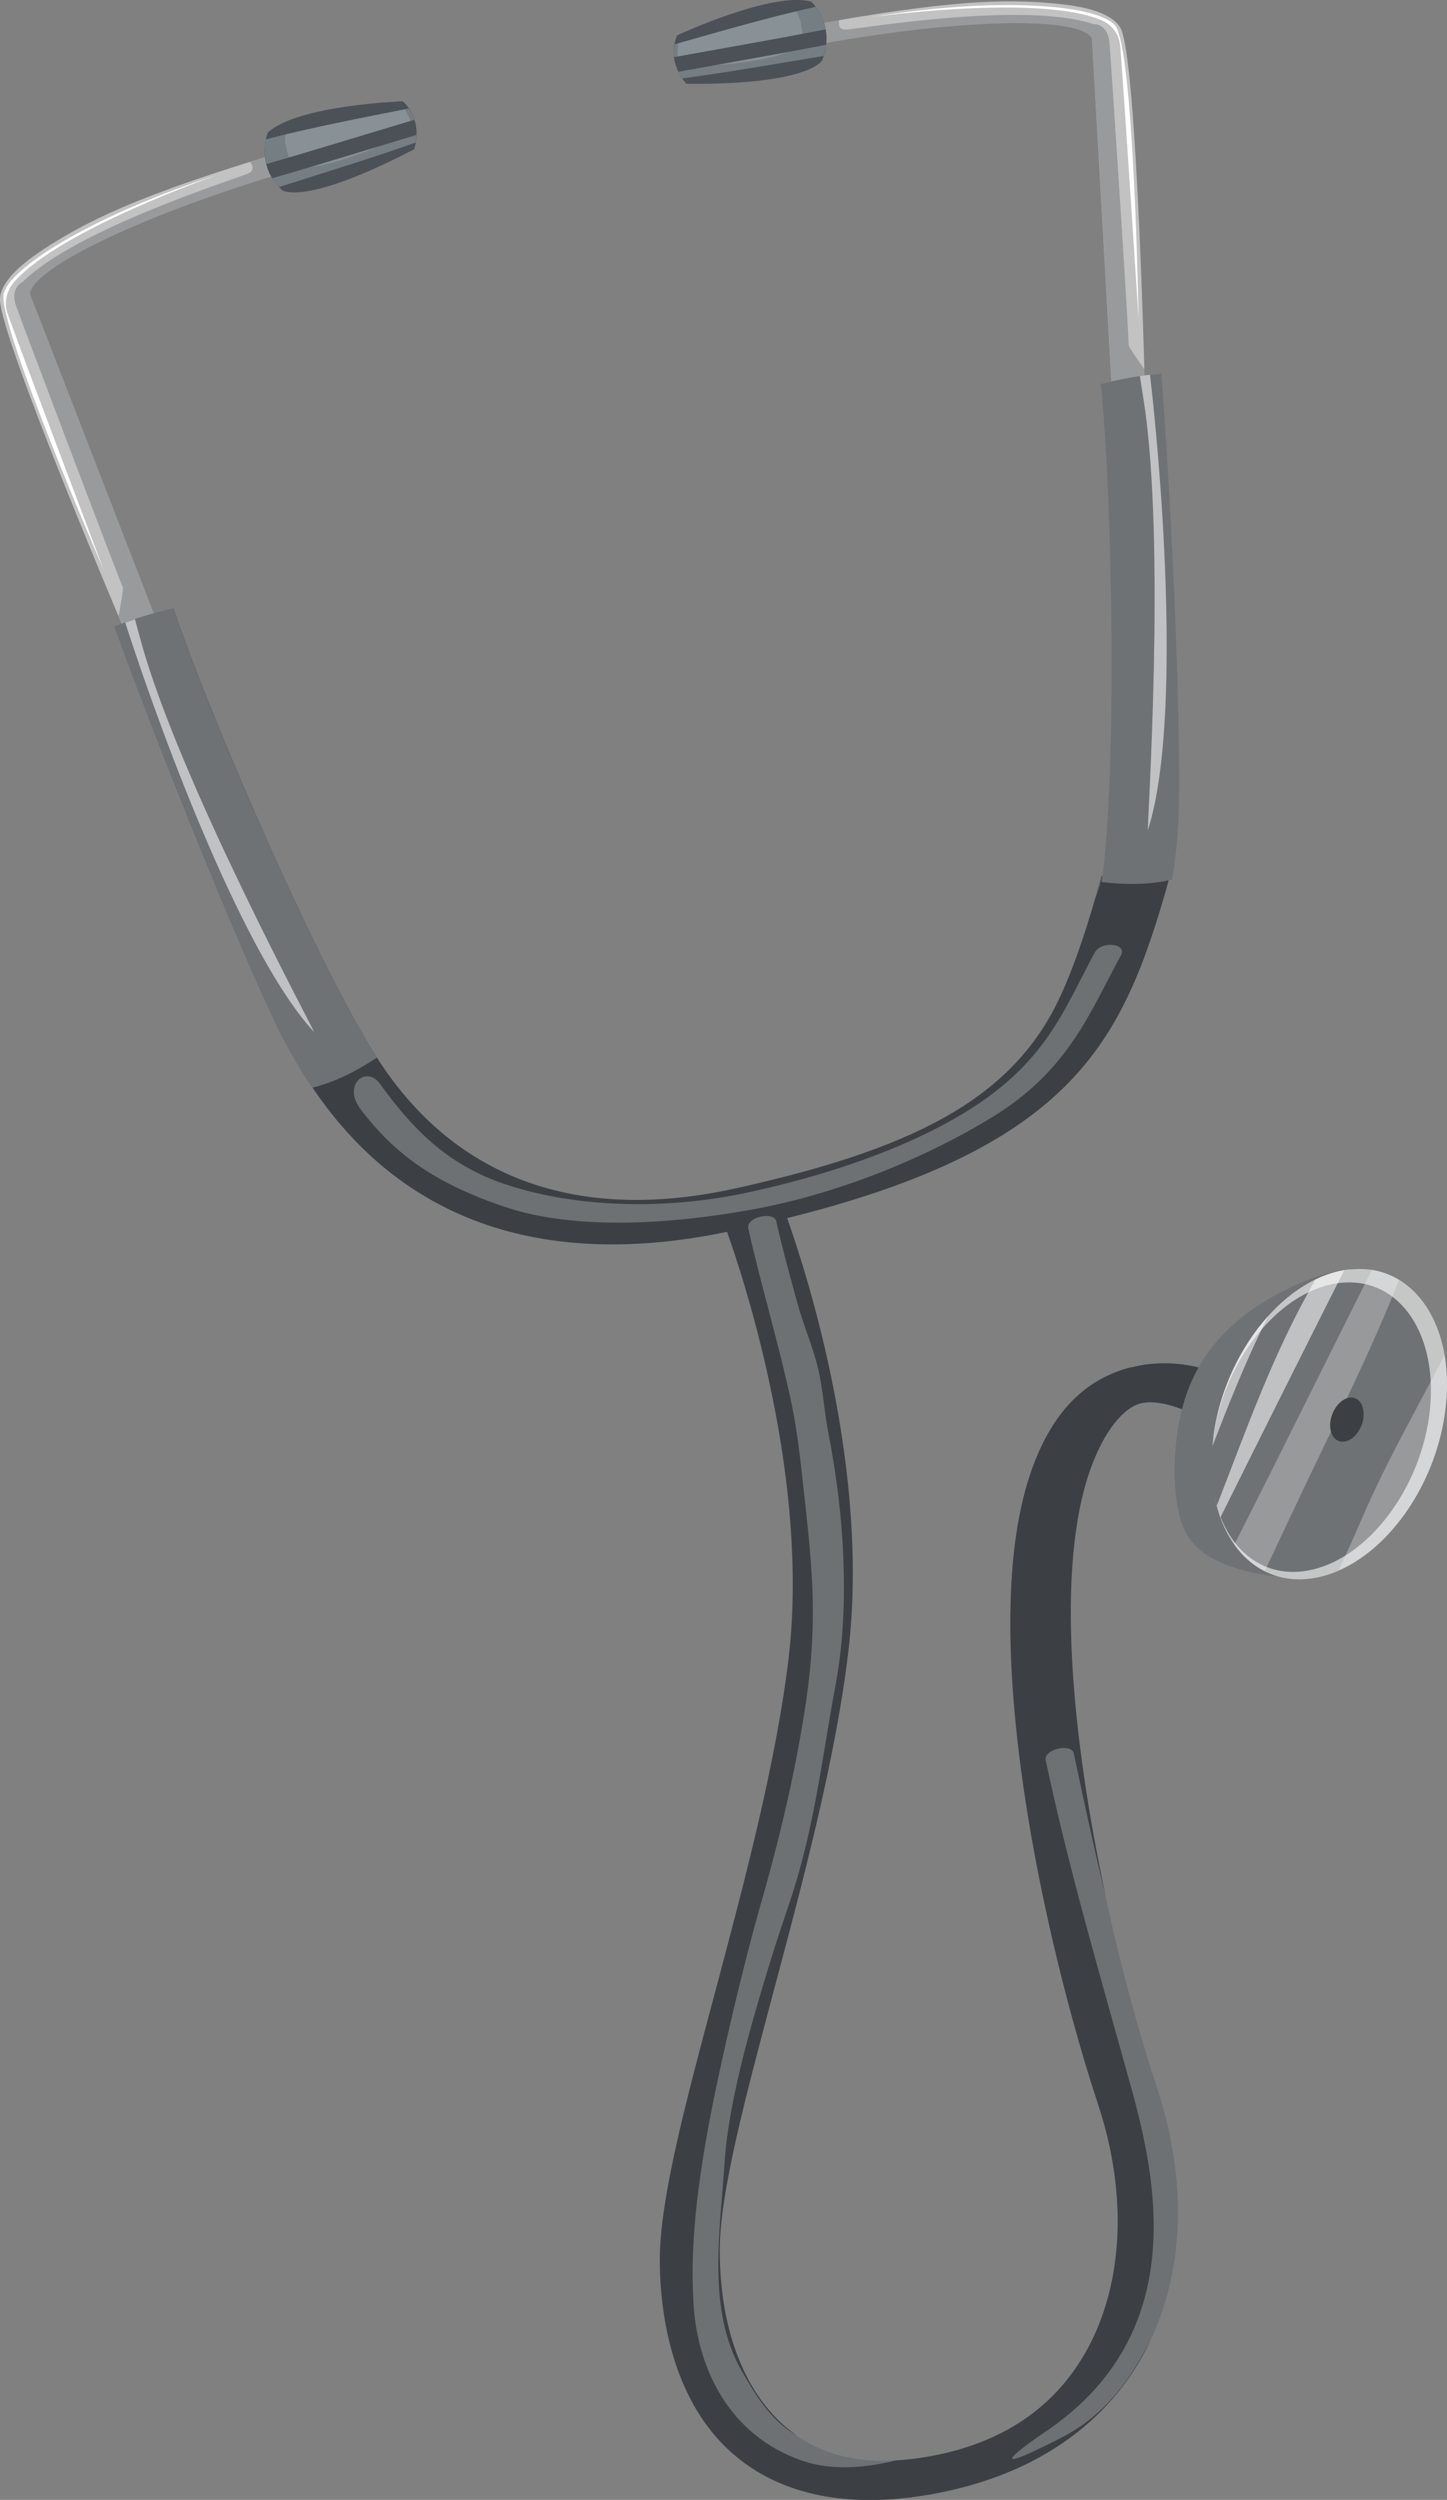 <?xml version="1.0" encoding="UTF-8"?>
<svg xmlns="http://www.w3.org/2000/svg" viewBox="0 0 141.11 243.77">
  <rect x="0" y="0" width="141.11" height="243.77" fill="#808080" stroke="none"/>
  <defs>
    <style>
      .cls-1 {
        fill: #889296;
      }

      .cls-2, .cls-3, .cls-4 {
        opacity: .5;
      }

      .cls-2, .cls-5 {
        fill: #c0c1c2;
      }

      .cls-6, .cls-7, .cls-4 {
        fill: #6f7274;
      }

      .cls-8 {
        opacity: .3;
      }

      .cls-8, .cls-3, .cls-7, .cls-4, .cls-9 {
        mix-blend-mode: multiply;
      }

      .cls-8, .cls-10 {
        fill: #4b5157;
      }

      .cls-11, .cls-12, .cls-13 {
        mix-blend-mode: screen;
      }

      .cls-11, .cls-12, .cls-14 {
        fill: #6d7174;
      }

      .cls-7 {
        opacity: .7;
      }

      .cls-15 {
        isolation: isolate;
      }

      .cls-16, .cls-13 {
        fill: #fff;
      }

      .cls-12 {
        fill-rule: evenodd;
      }

      .cls-13 {
        opacity: .6;
      }

      .cls-17 {
        fill: #c2c2c2;
      }

      .cls-9 {
        fill: #3c4045;
      }
    </style>
  </defs>
  <g class="cls-15">
    <g id="Calque_2" data-name="Calque 2">
      <g id="Layer_1" data-name="Layer 1">
        <g>
          <g>
            <g>
              <path class="cls-17" d="M4.1,24.41C1.54,26.09.09,27.71,0,29.06c-.23,3.49,12.78,33.9,12.91,34.23l3.3-.36L2.92,28.67c.18-2.7,12.55-8.53,28.61-12.94l-.42-1.96c-15.85,4.58-21.91,7.27-27.01,10.63Z"/>
              <g class="cls-3">
                <path class="cls-6" d="M31.53,15.74l-.42-1.96c-2.46.71-4.69,1.38-6.71,2.01.25.34.45.84-.22,1.14-1.08.47-16.79,5.41-21.94,10.54,0,0-1.31.54-.68,2.34.63,1.79,10.28,27.31,10.41,27.42.1.08-.2,1.74-.4,2.85.81,1.92,1.33,3.14,1.35,3.2l3.3-.36L2.92,28.67c.18-2.7,12.55-8.53,28.61-12.94Z"/>
              </g>
              <g>
                <path class="cls-10" d="M26.12,12.93s-1.28,3.11,1.37,5.59c0,0,1.99,1.7,12.9-3.97,0,0,.98-2.73-1.11-4.67,0,0-10.23.35-13.15,3.04Z"/>
                <path class="cls-1" d="M25.94,13.57c-.12.56-.21,1.44.04,2.43,4.8-1.39,9.61-2.88,14.43-4.32-.11-.38-.3-.75-.55-1.1-4.63.92-9.27,1.8-13.91,3Z"/>
                <path class="cls-1" d="M40.54,13.9c.02-.21.06-.46.07-.74-4.7,1.41-9.38,2.87-14.06,4.22.17.29.4.58.66.86,4.45-1.43,8.94-2.78,13.33-4.34Z"/>
                <path class="cls-8" d="M39.27,9.9s-10.23.35-13.15,3.04c0,0-1.28,3.11,1.37,5.59,0,0,1.99,1.7,12.9-3.97,0,0,.98-2.73-1.11-4.67ZM35.49,14.85c-1.63.59-3.62,1.3-5.37,1.44-1.89.15-1.88-.7-2.15-1.66-.82-2.88,1.17-3.01,8.91-4.25,1.24-.2,2.35-.46,2.65.37.15.41,1.05,1.34.08,2.01-1.13.79-2.81,1.63-4.12,2.09Z"/>
              </g>
              <path class="cls-16" d="M21.44,16.97S5.86,22.35,1.39,27.49c0,0-1.23,1.26-.68,2.98.54,1.71,9.39,25.06,9.39,25.06,0,0-10.56-24.29-9.72-26.98.84-2.7,9.3-7.81,21.06-11.57Z"/>
            </g>
            <g>
              <path class="cls-14" d="M110.27,133.33c-4.45,1.15-7.56,4.32-9.54,9.66-5.96,16.06,1.54,47.68,6.34,62.16,3.71,11.18,1.99,22.12-4.49,28.55-2.85,2.83-6.57,4.72-11.11,5.67-4.57.96-8.32.76-11.48-.59-6.19-2.65-9.87-9.93-9.83-19.49.04-5.55,2.48-14.71,5.3-25.3,2.82-10.57,6.02-22.56,7.25-33.02,2.06-17.56-3.91-36.36-5.98-42.19,23.28-5.77,30.27-14,34.41-24.34,1.07-2.7,2.04-5.8,2.9-8.97-2.27.11-4.57.22-6.64-.08-1.19,4.41-2.62,8.86-4.23,12.2-4.74,9.84-14.66,14.56-31.4,18.28-16.74,3.71-27.89-1.98-34.66-12.15-5.8-8.7-16.54-33.47-20.22-44.37-1.97.45-3.9,1-5.72,1.78,4.46,12.38,13.75,35.39,16.99,41.17,4.14,7.39,14.76,23.61,42.72,17.82,1.85,5.22,8.02,24.28,6.01,41.49-1.21,10.28-4.39,22.17-7.18,32.66-2.88,10.76-5.35,20.06-5.39,25.94-.02,5.08,1.06,17.38,11.7,21.92,4.37,1.86,9.72,2.15,15.93.87.41-.09.8-.18,1.2-.27,5.73-1.38,10.47-3.91,14.11-7.53,7.57-7.51,9.64-19.35,5.56-31.67-5.47-16.5-11.7-46.25-6.41-60.53,1.26-3.4,3.06-5.7,4.8-6.16,2.38-.6,6.33,1.4,8.22,2.97l4.94-2.76c-.7-.58-6.97-5.57-14.11-3.71Z"/>
              <path class="cls-9" d="M110.27,133.33c-4.45,1.15-7.56,4.32-9.54,9.66-5.96,16.06,1.54,47.68,6.34,62.16,3.71,11.18,1.99,22.12-4.49,28.55-2.85,2.83-6.57,4.72-11.11,5.67-1.45.3-2.81.47-4.11.55-3.15.8-6.37.96-9.04.06-7.4-2.51-10.22-9.25-10.65-14.85-.64-8.25,1.26-17.71,3.2-26.29.99-4.34,2.18-9.2,3.43-13.56,1.87-6.53,3.39-13.11,4.34-19.58.5-3.48.71-6.92.6-10.32-.14-4.15-.67-8.22-1.11-12.31-.24-2.12-.53-4.23-.96-6.31-1.21-5.71-2.93-11.29-4.2-16.98-.24-1.08,2.49-1.74,2.74-.66.59,2.66,1.32,5.28,2.04,7.91.58,2.16,1.5,4.21,2.02,6.38.5,2.1.61,4.3,1.03,6.43.78,4.03,1.3,8.12,1.45,12.28.14,4,0,8.03-.76,12.15-1.3,6.93-2.03,13.79-4.34,20.79-.63,1.92-1.3,3.83-1.89,5.75-1.87,6.04-4.2,13.98-4.59,19.92-.44,6.79-1.77,14.53,1.67,20.48,1.12,1.91,2.63,4.71,5.3,6.24-4.75-3.34-7.48-9.89-7.45-18.16.04-5.55,2.48-14.71,5.3-25.3,2.82-10.57,6.02-22.56,7.25-33.02,2.06-17.56-3.91-36.36-5.98-42.19,23.28-5.77,30.27-14,34.41-24.34,1.07-2.7,2.04-5.8,2.9-8.97-2.27.11-4.57.22-6.64-.08-1.19,4.41-2.62,8.86-4.23,12.2-4.74,9.84-14.66,14.56-31.4,18.28-16.74,3.71-27.89-1.98-34.66-12.15-5.8-8.7-16.54-33.47-20.22-44.37-1.97.45-3.9,1-5.72,1.78,4.46,12.38,13.75,35.39,16.99,41.17,4.14,7.39,14.76,23.61,42.72,17.82,1.85,5.22,8.02,24.28,6.01,41.49-1.21,10.28-4.39,22.17-7.18,32.66-2.88,10.76-5.35,20.06-5.39,25.94-.02,5.08,1.06,17.38,11.7,21.92,4.37,1.86,9.72,2.15,15.93.87.41-.09.8-.18,1.2-.27,5.73-1.38,10.47-3.91,14.11-7.53,2.07-2.05,3.71-4.44,4.94-7.05-1.82,3.48-4.11,7.2-8.81,9.6-8.67,4.42-2.99.39-1.61-.53,14.09-9.41,11.11-24.24,8.51-33.63-2.94-10.63-6.05-21.13-8.34-31.93-.24-1.08,2.51-1.75,2.74-.66.99,4.64,1.96,9.26,3.1,13.86-3.23-15.06-5.01-32.08-1.39-41.85,1.26-3.4,3.06-5.7,4.8-6.16,2.38-.6,6.33,1.4,8.22,2.97l4.94-2.76c-.7-.58-6.97-5.57-14.11-3.71ZM49.29,117.71c-6.85-2.31-10.8-5.14-14.14-9.57-1.78-2.37.57-4.29,1.89-2.47,3.07,4.23,6.41,7.85,12.2,9.8,6.6,2.22,15.29,2.62,23.71.81,8.91-1.92,19.2-5.47,25.32-10.83,4.57-4,6.12-8.22,8.5-12.58.63-1.15,3.18-.88,2.55.27-3.04,5.57-5.09,11.2-12.47,15.74-6.65,4.09-15.26,7.58-23.53,9.07-8.17,1.48-17.36,1.99-24.01-.24Z"/>
              <path class="cls-4" d="M107.71,84.79c.27-1.07.46-2.13.66-3.2-.26,1.05-.52,2.11-.81,3.19.04,0,.1,0,.15,0Z"/>
              <path class="cls-4" d="M107.4,85.38c-.22.8-.43,1.6-.66,2.4.34-.79.59-1.58.81-2.37-.05-.01-.1-.01-.15-.03Z"/>
              <path class="cls-14" d="M125.04,153.8c-5.29-.62-8.46-2.08-9.62-4.82-1.17-2.75-1.22-8.67.28-12.99,1.51-4.33,4.61-7.64,9.42-10.08,4.81-2.44,7.35-2.24,7.87-2.19.51.04-7.96,30.08-7.96,30.08Z"/>
              <path class="cls-7" d="M125.04,153.8c-5.29-.62-8.46-2.08-9.62-4.82-1.17-2.75-1.22-8.67.28-12.99,1.51-4.33,4.61-7.64,9.42-10.08,4.81-2.44,7.35-2.24,7.87-2.19.51.04-7.96,30.08-7.96,30.08Z"/>
              <path class="cls-6" d="M140.92,137.7c-1.14,8.34-7.12,15.6-13.36,16.24-6.24.64-10.36-5.6-9.22-13.94,1.15-8.35,7.13-15.61,13.37-16.24,6.24-.64,10.36,5.61,9.21,13.94Z"/>
              <path class="cls-4" d="M118.83,137.68c1.41-3.66,4.15-7.17,6.3-10.76-3,2.63-5.38,6.62-6.41,11.08.04-.11.07-.21.11-.32Z"/>
              <path class="cls-4" d="M120.57,140.22c-.62,1.88-1.19,3.75-1.79,5.62.73-1.59,1.46-3.18,2.17-4.78,2.57-5.74,5.58-11.3,8.82-16.88-.18.05-.36.13-.54.2-2.42,5.31-6.87,10.48-8.66,15.84Z"/>
              <path class="cls-4" d="M122.94,147.48c3.99-7.71,8.95-15.37,12.73-23.1-.88-.4-1.85-.63-2.88-.66-3.64,6.32-7.03,12.61-9.96,19.1-1.01,2.24-2.04,4.48-3.12,6.7.34.64.75,1.21,1.2,1.73.7-1.26,1.38-2.51,2.04-3.77Z"/>
              <path class="cls-4" d="M140.84,134.48c-.45.7-.89,1.4-1.35,2.09-3.19,4.86-5.5,9.77-8.41,14.66-.35.6-.72,1.18-1.08,1.79,4.41-6.12,8.71-12.23,10.84-18.54Z"/>
              <path class="cls-4" d="M134.34,150.6c2.24-2.03,4.11-4.83,5.32-8-1.59,2.68-3.42,5.34-5.32,8Z"/>
              <path class="cls-4" d="M126.72,153.97c.29-.46.57-.92.84-1.38,2.95-4.97,5.25-10,8.48-14.94,1.57-2.39,3.19-4.78,4.41-7.2-.33-1.08-.77-2.06-1.32-2.92-5.59,8.51-10.86,17.04-15.86,25.62,1.03.54,2.19.82,3.44.82Z"/>
              <g>
                <path class="cls-6" d="M11.18,61.12c4.46,12.38,13.75,35.39,16.99,41.17.61,1.1,1.37,2.38,2.3,3.77,2.31-.58,4.36-1.66,6.28-2.93-5.87-9.15-16.25-33.12-19.85-43.8-1.97.45-3.9,1-5.72,1.78Z"/>
                <path class="cls-4" d="M14.66,59.91c1.74,6.65,4.65,13.7,7.22,19.5,3.43,7.74,6.83,15.5,11.71,22.73.64.94-1.9,2.03-2.55,1.07-5.62-8.3-9.96-17.31-13.86-26.38,4.23,10.66,8.88,21.69,10.99,25.44.61,1.1,1.37,2.38,2.3,3.77,2.31-.58,4.36-1.66,6.28-2.93-5.87-9.15-16.25-33.12-19.85-43.8-.75.18-1.5.37-2.24.58Z"/>
                <path class="cls-5" d="M13.16,60.37c-.32.11-.63.22-.95.34,4.07,12.57,11.83,32.82,18.4,39.9.32.36-13.17-24.47-16.89-38.17-.2-.73-.39-1.41-.56-2.07Z"/>
              </g>
              <path class="cls-5" d="M123.65,128.36c-2.68,3-4.7,7.16-5.31,11.63-.05.34-.07.69-.1,1.02,1.63-4.23,3.32-8.45,5.41-12.65Z"/>
              <path class="cls-5" d="M131.09,123.85c-.94.17-1.89.47-2.8.92-4.2,7.27-6.75,14.68-9.63,22.05.1.39.23.77.36,1.14,3.99-8.03,8.02-16.07,12.07-24.1Z"/>
              <path class="cls-2" d="M125.62,148.37c3.63-7.83,7.73-15.7,10.81-23.56-.8-.49-1.68-.84-2.64-.99-4.49,8.93-8.88,17.87-13.42,26.79.81,1.13,1.81,2,2.97,2.58.77-1.6,1.52-3.21,2.27-4.82Z"/>
              <path class="cls-2" d="M132.92,147.83c-.77,1.77-1.55,3.54-2.39,5.3,5.07-2.2,9.44-8.43,10.39-15.42.28-2,.24-3.87-.05-5.56-2.7,5.22-5.69,10.42-7.95,15.69Z"/>
              <path class="cls-9" d="M132.96,138.27c-.16,1.19-1.01,2.22-1.91,2.31-.88.09-1.47-.8-1.31-1.99.17-1.18,1.02-2.21,1.9-2.31.89-.09,1.47.8,1.31,1.99Z"/>
              <path class="cls-13" d="M131.7,123.76c-6.24.63-12.22,7.89-13.37,16.24-.01.04,0,.07,0,.11,1.1-7.72,6.65-14.44,12.44-15.02,5.81-.59,9.66,5.23,8.6,13.01-1.07,7.76-6.65,14.54-12.46,15.14-4.33.44-7.55-2.66-8.49-7.47.96,5.26,4.46,8.67,9.14,8.19,6.24-.63,12.22-7.9,13.36-16.24,1.15-8.33-2.98-14.58-9.21-13.94Z"/>
            </g>
            <g>
              <g>
                <path class="cls-17" d="M103.68.43c2.99.34,4.96,1.14,5.6,2.32,1.64,3.04,2.4,36.4,2.41,36.76l-3.11,1.18-2.09-36.95c-1.27-2.35-14.81-1.94-31.09,1.44l-.43-1.95C91.12.1,97.7-.26,103.68.43Z"/>
                <g class="cls-3">
                  <path class="cls-6" d="M75.39,5.18l-.43-1.95c2.51-.49,4.79-.91,6.88-1.27-.09.42-.05.96.67.93,1.17-.06,17.35-2.81,24.11-.54,0,0,1.39-.12,1.57,1.79.17,1.91,1.96,29.32,1.87,29.49-.05.11.9,1.48,1.54,2.38.07,2.11.09,3.44.1,3.51l-3.11,1.18-2.09-36.95c-1.27-2.35-14.81-1.94-31.09,1.44Z"/>
                </g>
                <g>
                  <path class="cls-10" d="M79.12.17s2.43,2.22,1.07,5.68c0,0-1.09,2.43-13.25,2.32,0,0-2.01-2.02-.91-4.72,0,0,9.36-4.36,13.09-3.28Z"/>
                  <path class="cls-1" d="M79.54.67c.34.45.79,1.2.97,2.2-4.9.95-9.84,1.81-14.78,2.7-.04-.38-.03-.8.05-1.25,4.56-1.29,9.1-2.62,13.77-3.66Z"/>
                  <path class="cls-1" d="M66.52,7.65c-.12-.18-.25-.39-.37-.65,4.8-.87,9.63-1.71,14.41-2.63-.05.35-.13.71-.25,1.09-4.6.75-9.21,1.58-13.79,2.19Z"/>
                  <path class="cls-8" d="M66.93,8.17c12.16.11,13.25-2.32,13.25-2.32,1.36-3.46-1.07-5.68-1.07-5.68-3.74-1.08-13.09,3.28-13.09,3.28-1.11,2.7.91,4.72.91,4.72ZM66.89,6.2c-1.15-.16-.73-1.41-.76-1.84-.07-.88,1.04-1.15,2.24-1.54,7.49-2.44,9.34-3.23,9.78-.26.15,1,.51,1.75-1.26,2.48-1.63.68-3.71.95-5.42,1.16-1.37.17-3.24.19-4.57,0Z"/>
                </g>
                <path class="cls-16" d="M84.99,1.67s16.25-2.29,22.39.29c0,0,1.63.59,1.84,2.38.21,1.79,1.82,26.88,1.82,26.88,0,0-.45-26.73-2.32-28.77-1.85-2.03-11.58-2.78-23.73-.78Z"/>
              </g>
              <g>
                <path class="cls-6" d="M113.25,36.45c1.06,13.19,2.13,38.18,1.58,44.87-.1,1.27-.25,2.78-.53,4.45-2.32.54-4.6.51-6.86.24,1.53-10.93,1.05-37.28-.08-48.55,1.95-.5,3.93-.9,5.89-1.01Z"/>
                <path class="cls-4" d="M109.62,36.94c1.16,6.8,1.43,14.47,1.5,20.88.09,8.54.2,17.09-1.23,25.84-.19,1.15,2.55.96,2.74-.19,1.65-10.06,1.87-20.17,1.67-30.11.57,11.54.9,23.61.54,27.94-.1,1.27-.25,2.78-.53,4.45-2.32.54-4.6.51-6.86.24,1.53-10.93,1.05-37.28-.08-48.55.75-.19,1.5-.36,2.26-.51Z"/>
                <path class="cls-5" d="M111.17,36.67c.33-.05.66-.09.98-.13,1.51,13.2,2.82,35-.2,44.37-.15.48,1.82-28.07-.46-42.12-.11-.75-.23-1.44-.33-2.12Z"/>
              </g>
            </g>
          </g>
          <path class="cls-11" d="M62.79,118.11c-6.4-.28-11.71-.98-16.46-3.3-4.3-2.09-7.21-5.23-9.76-8.31-.07-.07-.29.09-.25.16,1.97,3.22,4.67,6.21,8.74,8.35,4.85,2.55,10.64,3.44,17.55,3.35.17,0,.38-.25.18-.25Z"/>
          <path class="cls-11" d="M106.47,95.58c-1.65,2.91-3.6,5.77-6.23,8.5-2.91,3.02-6.91,5.03-11.03,7.3-.13.07-.22.33.02.22,9.37-3.88,14.65-9.67,17.49-16.08.07-.14-.2-.05-.25.05Z"/>
          <path class="cls-12" d="M76.19,126.79c-.03-.09-.24.05-.22.12,3.97,10.77,3.73,22.47,3.79,34.04,0,.28.55-.02.58-.21,1.26-11.59.03-23.49-4.16-33.95Z"/>
          <path class="cls-12" d="M78.31,238.63c-7.44-4.83-9.32-11.78-9.07-19.26,0-.1-.21,0-.21.08-.66,7.46.14,15.42,8.9,19.51.17.08.52-.24.39-.33Z"/>
          <path class="cls-12" d="M110.92,198.91c-1.12-3.83-2.07-7.74-3.74-11.41-.04-.07-.22.04-.2.1,2.56,6.8,4.04,14.09,5.65,21.15.81,3.54,1.1,7.21.88,10.96-.22,3.86-2.38,7.84-4.61,11.71-.14.27.28.23.42,0,2.19-3.23,3.91-6.47,4.76-9.79.98-3.76.47-7.51-.11-11.04-.66-3.98-1.94-7.82-3.06-11.67Z"/>
        </g>
      </g>
    </g>
  </g>
</svg>